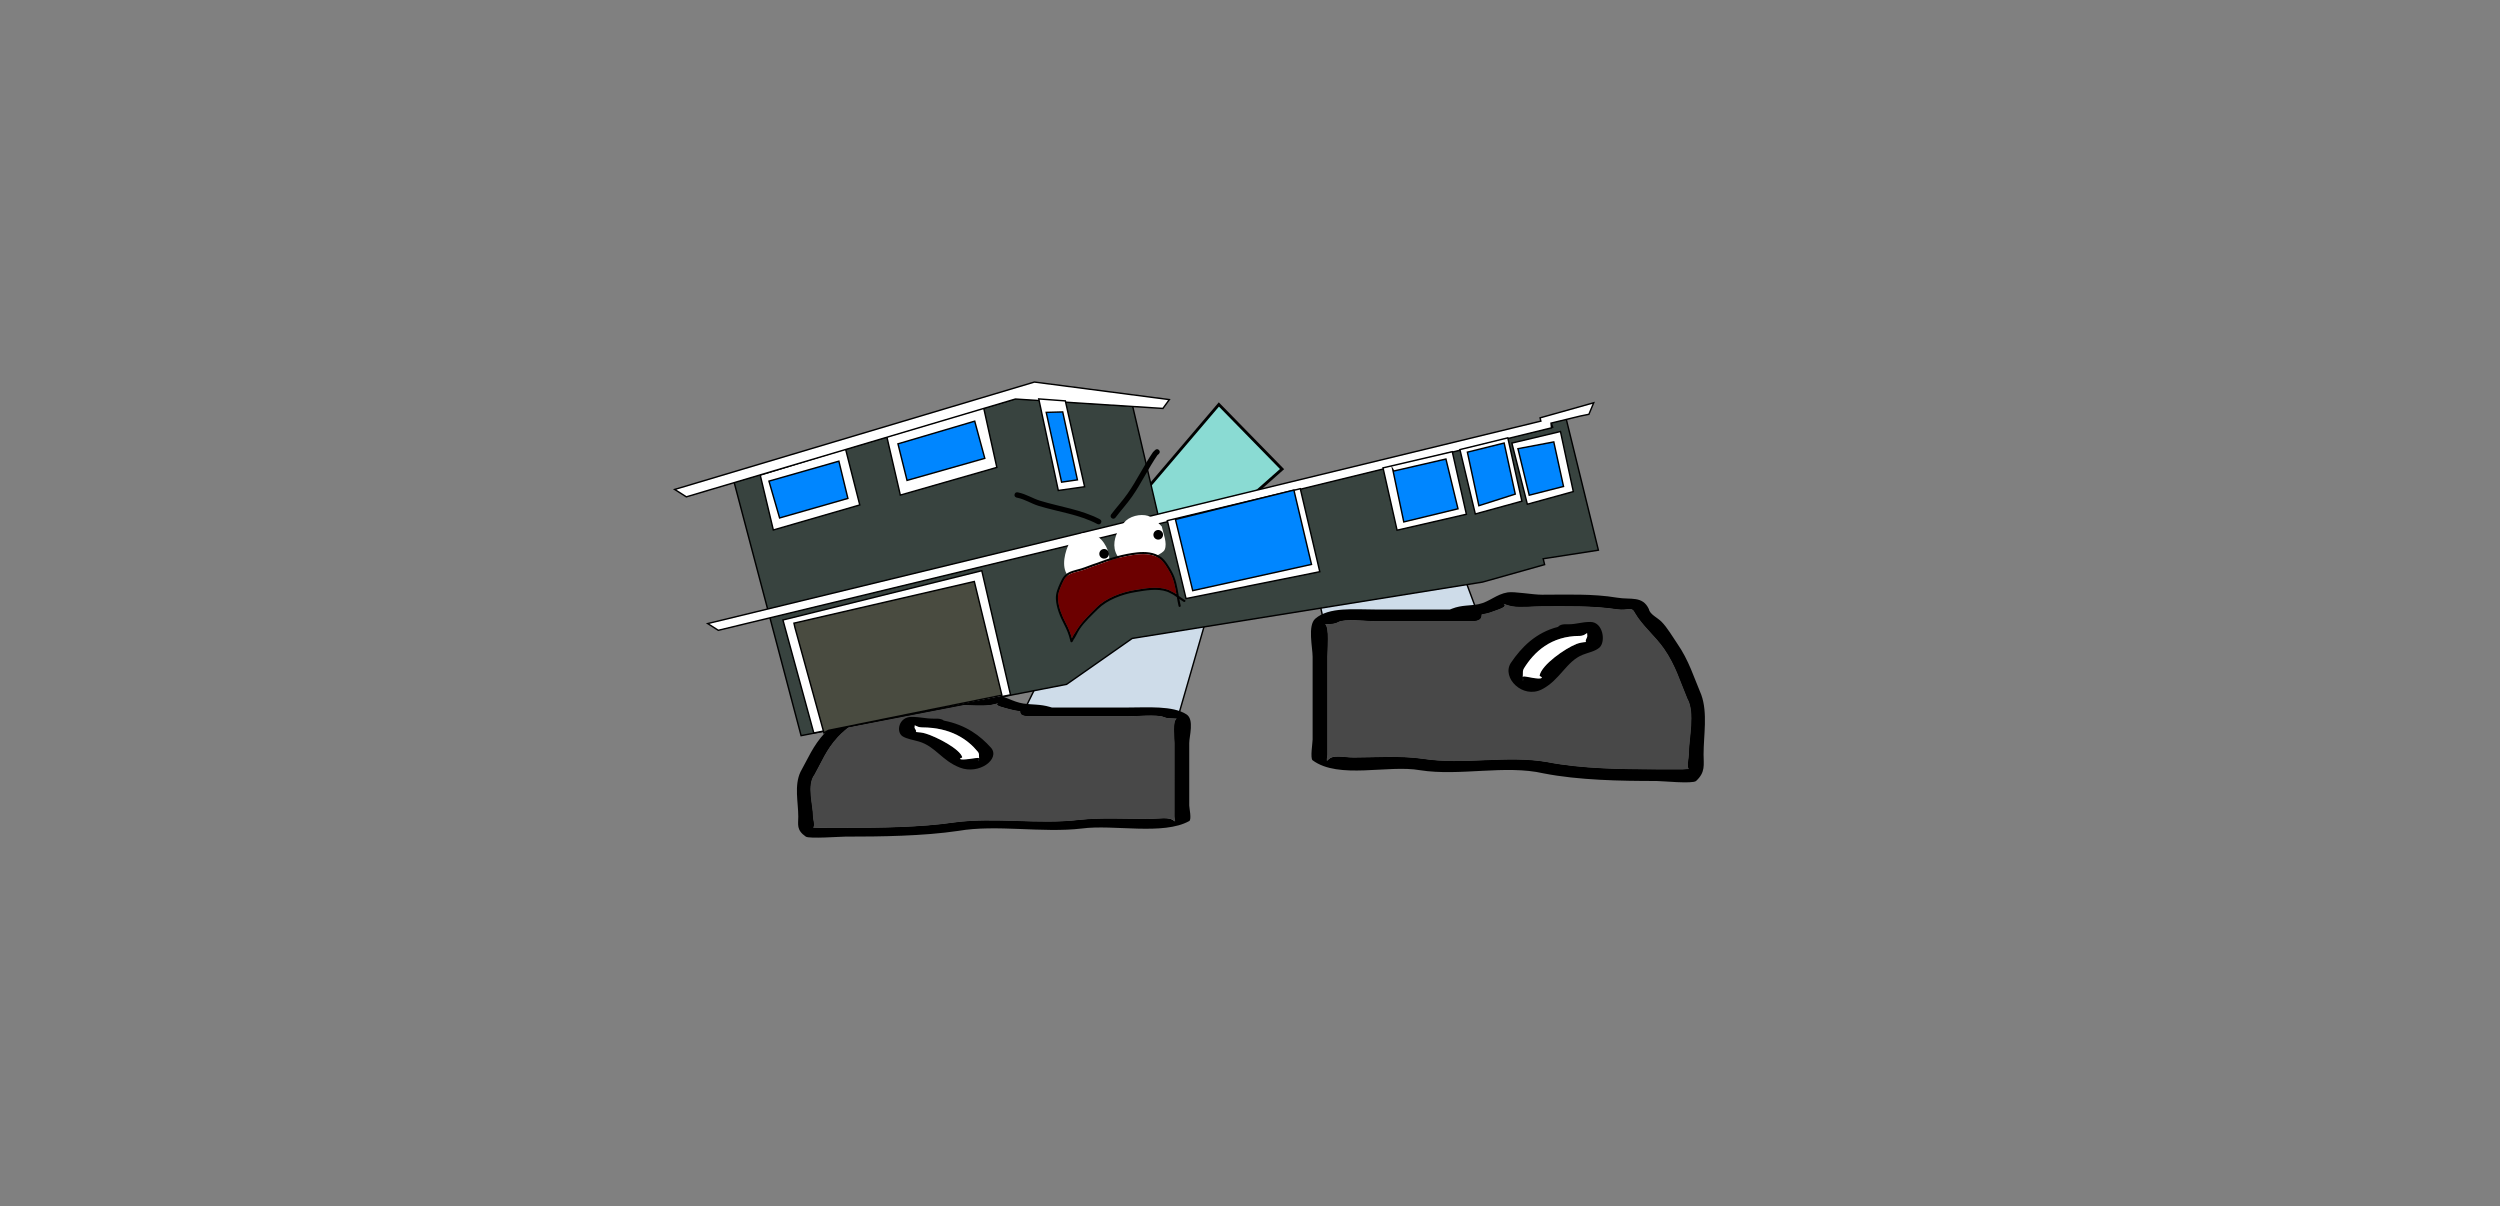 <svg version="1.1" xmlns="http://www.w3.org/2000/svg" xmlns:xlink="http://www.w3.org/1999/xlink" width="1733.093" height="836.336" viewBox="0,0,1733.093,836.336"><rect x="0" y="0" width="1733.093" height="836.336" fill="#808080" stroke="none"/><g transform="translate(546.547,238.168)"><g data-paper-data="{&quot;isPaintingLayer&quot;:true}" fill-rule="nonzero" stroke-linejoin="miter" stroke-miterlimit="10" stroke-dasharray="" stroke-dashoffset="0" style="mix-blend-mode: normal"><path d="M232.109,120.033l66.298,-77.808l43.814,44.806l-36.895,32.657z" fill="#8adbd3" stroke="#000000" stroke-width="2" stroke-linecap="round"/><path d="M-546.547,598.168v-836.336h1733.093v836.336z" fill="none" stroke="#f00000" stroke-width="0" stroke-linecap="butt"/><g stroke-width="1"><path d="M162.063,257.121l33.854,-68.533l94.591,-0.612l-19.914,69.145z" data-paper-data="{&quot;index&quot;:null}" fill="#cedce9" stroke="#000000" stroke-linecap="round"/><path d="M153.066,253.528c-3.267,-0.967 -11.042,-2.475 -7.635,-4.034c-1.863,0.499 -4.348,1.109 -5.671,1.273c-6.265,0.777 -14.384,0 -20.848,0c-17.735,0 -34.953,-0.413 -52.12,1.543c-7.758,0.884 -9.891,-1.845 -12.274,1.973c-4.914,6.407 -14.16,12.125 -20.099,18.575c-8.05,8.742 -11.171,17.182 -16.106,25.947c-5.584,7.219 -1.036,21.079 -1.036,29.113c0,2.151 1.566,5.979 0.07,7.562c1.487,0.08 2.924,0.153 3.839,0.153c6.081,0 12.161,0 18.242,0c24.188,0 52.292,-0.313 75.769,-3.788c27.875,-3.707 58.087,1.609 86.186,-1.719c15.388,-1.669 32.162,-0.677 47.829,-0.665c7.948,0.006 14.754,-1.782 18.242,1.543c0.917,0.874 0,-2.057 0,-3.086c0,-2.572 0,-5.144 0,-7.715c0,-14.402 0,-28.803 0,-43.205c0,-3.405 -1.507,-15.585 1.611,-16.903c-0.585,-0.021 -1.247,-0.054 -1.611,-0.07c-3.225,-0.139 -5.026,-0.034 -7.543,-1.097c-4.369,-1.846 -19.109,-0.446 -25.032,-0.446c-23.02,0 -46.04,0 -69.059,0c0,0 -5.212,0 -5.212,-3.086c0,-0.127 0.009,-0.248 0.026,-0.365c-2.492,-0.313 -5.008,-0.746 -7.569,-1.504zM234.881,252.31c13.896,0 31.656,-1.465 41.146,4.792c5.438,3.586 1.853,15.082 1.853,19.897c0,14.402 0,28.803 0,43.205c0,1.645 1.795,9.802 0,10.801c-18.132,10.088 -52.309,2.221 -74.451,5.174c-27.477,3.254 -59.119,-2.947 -85.702,1.654c-24.197,3.582 -53.348,3.973 -78.297,3.973c-3.579,0 -25.04,1.605 -27.363,0c-6.662,-4.602 -5.212,-8.441 -5.212,-13.887c0,-9.852 -2.949,-21.595 1.57,-31.065c5.058,-8.984 8.605,-17.995 16.672,-26.756c3.254,-3.534 6.769,-8.261 10.974,-11.453c2.752,-2.089 8.013,-3.785 8.67,-6.5c4.459,-7.147 12.517,-4.805 22.052,-6.007c16.973,-2.138 34.537,-1.543 52.12,-1.543c6.485,0 19.155,-1.767 23.729,-1.217c7.963,0.957 12.58,4.978 20.298,6.172c5.663,0.876 11.632,0.357 18.242,2.315c0.502,0.149 1.004,0.297 1.505,0.446c17.398,0 34.795,0 52.193,0z" data-paper-data="{&quot;index&quot;:null}" fill="#000000" stroke="none" stroke-linecap="butt"/><path d="M160.707,254.884c-0.017,0.116 -0.025,0.238 -0.025,0.365c0,3.086 5.238,3.091 5.238,3.091c23.02,0 46.162,0.061 69.182,0.061c5.924,0 20.677,-1.386 25.046,0.46c2.517,1.063 4.322,0.963 7.547,1.102c0.364,0.016 1.027,0.05 1.612,0.071c-3.118,1.318 -1.595,13.528 -1.595,16.933c0,14.402 -0.011,28.889 -0.011,43.291c0,2.572 -0.009,5.156 -0.009,7.728c0,1.029 0.913,3.965 -0.004,3.091c-3.488,-3.325 -10.3,-1.53 -18.248,-1.536c-15.668,-0.012 -32.489,-0.969 -47.877,0.7c-28.099,3.328 -58.587,-1.959 -86.462,1.748c-23.477,3.475 -51.695,3.735 -75.883,3.735c-6.081,0 -12.172,-0.01 -18.253,-0.01c-0.915,0 -2.353,-0.075 -3.841,-0.155c1.496,-1.583 -0.08,-5.422 -0.08,-7.573c0,-8.035 -4.573,-21.948 1.011,-29.167c4.935,-8.766 8.067,-17.264 16.117,-26.006c5.939,-6.45 15.224,-12.214 20.138,-18.621c2.382,-3.819 4.531,-1.101 12.29,-1.985c17.167,-1.956 34.497,-1.586 52.232,-1.586c6.464,0 14.656,0.769 20.921,-0.008c1.322,-0.164 3.828,-0.774 5.691,-1.273c-3.407,1.559 4.398,3.068 7.665,4.035c2.56,0.758 5.107,1.196 7.599,1.508z" data-paper-data="{&quot;noHover&quot;:false,&quot;origItem&quot;:[&quot;Path&quot;,{&quot;applyMatrix&quot;:true,&quot;segments&quot;:[[[579.60736,595.76373],[0.95609,-0.20262],[0.00646,0.07548]],[[579.61718,596],[0,-0.08208],[0,2]],[[577.61718,598],[0,0],[-8.83333,0]],[[551.11718,598],[8.83333,0],[-2.27308,0]],[[541.51161,598.28885],[1.67648,-1.19621],[-0.96568,0.68904]],[[538.61718,599],[1.23739,-0.09027],[-0.13966,0.01019]],[[537.99901,599.04541],[0.22447,-0.0134],[1.19653,0.85421]],[[538.61718,610],[0,-2.20646],[0,9.33333]],[[538.61718,638],[0,-9.33333],[0,1.66667]],[[538.61718,643],[0,-1.66667],[0,0.66667]],[[538.61718,645],[-0.35177,0.56631],[1.33831,-2.15456]],[[545.61718,644],[-3.04994,0.00386],[6.01206,-0.00761]],[[563.97058,644.43107],[-5.90478,-1.08158],[10.78253,2.15651]],[[597.04254,645.54479],[-10.6965,-2.40266],[9.00888,2.25222]],[[626.11718,648],[-9.28168,0],[2.33333,0]],[[633.11718,648],[-2.33333,0],[0.35109,0]],[[634.59021,647.90091],[-0.5707,0.05184],[-0.57412,-1.02596]],[[634.61718,643],[0,1.39387],[0,-5.20707]],[[634.21982,624.13246],[2.14282,4.67827],[-1.8936,-5.6808]],[[628.03948,607.31672],[3.08887,5.66543],[-2.2791,-4.1802]],[[620.32688,595.27881],[1.8857,4.15235],[-0.91417,-2.47477]],[[615.61718,594],[2.9771,0.57275],[-6.58756,-1.26734]],[[595.61718,593],[6.8054,0],[-2.48058,0]],[[587.61718,593],[2.40395,0.50364],[-0.50743,-0.10631]],[[585.44122,592.1748],[0.71481,0.32365],[1.30749,1.01011]],[[582.51161,594.78885],[1.25365,-0.62682],[-0.98239,0.4912]]],&quot;closed&quot;:true}],&quot;index&quot;:null}" fill="#484848" stroke="none" stroke-linecap="butt"/><path d="M87.641,266.198c0,1.043 1.797,2.307 0.901,3.133c2.291,0.14 4.595,0.444 6.642,1.05c7.892,2.337 23.946,10.85 25.46,16.479c0.123,0.458 -2.109,0.534 -1.731,0.94c1.258,1.351 11.506,-0.997 12.685,-0.613c0.267,0.087 0.398,0.222 0.45,0.387c-0.055,-0.511 -0.105,-1.006 -0.105,-1.317c0,-1.093 0.073,-2.271 -0.753,-3.249c-7.018,-8.618 -18.485,-16.811 -38.337,-16.811c0,0 -2.343,0 -3.887,-0.93c-0.515,-0.173 -0.915,-0.377 -1.184,-0.616c-0.069,0.589 -0.141,1.188 -0.141,1.546zM131.943,289.343c0.356,0.632 0.251,-0.417 0.133,-1.514c-0.025,0.476 -0.376,1.082 -0.133,1.514zM140.514,280.248c6.481,7.675 -8.234,18.888 -21.601,13.724c-12.611,-4.872 -16.882,-14.663 -28.391,-18.071c-3.888,-1.151 -8.547,-1.78 -11.452,-3.695c-4.603,-3.035 -2.563,-13.399 6.24,-13.399c6.338,0 9.46,1.217 15.361,1.217h2.606c0,0 2.992,0 4.442,1.342c15.439,2.984 25.346,10.566 32.795,18.88z" data-paper-data="{&quot;index&quot;:null}" fill="#000000" stroke="none" stroke-linecap="butt"/><path d="M87.589,264.549c0.268,0.239 0.669,0.443 1.184,0.616c1.544,0.93 3.898,0.923 3.898,0.923c19.853,0 31.733,8.374 38.751,16.992c0.826,0.978 0.73,2.177 0.73,3.27c0,0.311 0.041,0.812 0.095,1.324c-0.052,-0.165 -0.182,-0.301 -0.449,-0.388c-1.179,-0.384 -11.516,2.005 -12.774,0.654c-0.378,-0.406 1.606,-0.754 1.483,-1.211c-1.514,-5.629 -17.645,-14.099 -25.537,-16.436c-2.047,-0.606 -4.364,-0.898 -6.655,-1.038c0.896,-0.826 -0.88,-2.109 -0.88,-3.152c0,-0.358 0.084,-0.966 0.153,-1.554z" data-paper-data="{&quot;noHover&quot;:false,&quot;origItem&quot;:[&quot;Path&quot;,{&quot;applyMatrix&quot;:true,&quot;segments&quot;:[[[607.563,601.99816],[0.02649,0.38155],[-0.10299,0.15484]],[[607.10872,602.39727],[0.1976,-0.11227],[-0.59254,0.60273]],[[605.61718,603],[0,0],[-7.618,0]],[[590.90604,613.89443],[2.69308,-5.58508],[-0.31682,0.63364]],[[590.61718,616],[0,-0.70843],[0,0.20156]],[[590.57685,616.85325],[0.02106,-0.33136],[0.02013,-0.10671]],[[590.74964,616.60263],[-0.10238,0.05628],[0.45234,-0.24865]],[[595.61718,617],[-0.48256,0.87548],[0.14503,-0.26312]],[[594.95308,616.3906],[-0.04725,0.29671],[0.58086,-3.64773]],[[604.72276,605.71115],[-3.02833,1.51416],[0.78545,-0.39273]],[[607.27135,605.03032],[-0.87898,0.0905],[-0.34365,-0.53523]],[[607.61718,603],[0,0.6759],[0,-0.23192]]],&quot;closed&quot;:true}],&quot;index&quot;:null}" fill="#ffffff" stroke="none" stroke-linecap="butt"/></g><g stroke-width="1"><path d="M370.691,190.749l-19.914,-91.852l94.591,0.813l33.854,91.039z" data-paper-data="{&quot;index&quot;:null}" fill="#cedce9" stroke="#000000" stroke-linecap="round"/><path d="M488.219,185.976c-2.56,1.007 -5.077,1.583 -7.569,1.998c0.017,0.155 0.026,0.316 0.026,0.484c0,4.1 -5.212,4.1 -5.212,4.1c-23.02,0 -46.04,0 -69.059,0c-5.924,0 -20.663,-1.86 -25.032,0.592c-2.517,1.412 -4.318,1.273 -7.543,1.458c-0.364,0.021 -1.026,0.066 -1.611,0.093c3.118,1.751 1.611,17.932 1.611,22.454c0,19.131 0,38.262 0,57.394c0,3.416 0,6.833 0,10.249c0,1.366 -0.917,5.26 0,4.1c3.488,-4.416 10.294,-2.042 18.242,-2.05c15.668,-0.016 32.441,-1.333 47.829,0.884c28.099,4.42 58.311,-2.642 86.186,2.283c23.477,4.617 51.581,5.033 75.769,5.033c6.081,0 12.161,0 18.242,0c0.915,0 2.351,-0.097 3.839,-0.203c-1.496,-2.103 0.07,-7.189 0.07,-10.046c0,-10.673 4.549,-29.085 -1.036,-38.674c-4.935,-11.644 -8.056,-22.856 -16.106,-34.469c-5.939,-8.568 -15.185,-16.164 -20.099,-24.675c-2.382,-5.073 -4.515,-1.447 -12.274,-2.621c-17.167,-2.598 -34.385,-2.05 -52.12,-2.05c-6.465,0 -14.583,1.032 -20.848,0c-1.322,-0.218 -3.808,-1.028 -5.671,-1.692c3.407,2.07 -4.368,4.073 -7.635,5.358zM406.404,184.359c17.398,0 34.795,0 52.193,0c0.502,-0.197 1.004,-0.395 1.505,-0.592c6.611,-2.6 12.579,-1.911 18.242,-3.075c7.718,-1.586 12.335,-6.928 20.298,-8.199c4.575,-0.73 17.245,1.617 23.729,1.617c17.583,0 35.147,-0.791 52.12,2.05c9.535,1.596 17.593,-1.515 22.052,7.979c0.657,3.607 5.918,5.861 8.67,8.635c4.205,4.24 7.72,10.52 10.974,15.214c8.067,11.638 11.614,23.608 16.672,35.542c4.52,12.58 1.57,28.18 1.57,41.267c0,7.235 1.45,12.335 -5.212,18.448c-2.323,2.132 -23.784,0 -27.363,0c-24.949,0 -54.1,-0.519 -78.297,-5.277c-26.583,-6.112 -58.225,2.125 -85.702,-2.197c-22.142,-3.923 -56.318,6.527 -74.451,-6.874c-1.795,-1.327 0,-12.164 0,-14.348c0,-19.131 0,-38.262 0,-57.394c0,-6.396 -3.585,-21.668 1.853,-26.431c9.49,-8.312 27.25,-6.366 41.146,-6.366z" data-paper-data="{&quot;index&quot;:null}" fill="#000000" stroke="none" stroke-linecap="butt"/><path d="M480.578,187.777c2.492,-0.415 5.039,-0.997 7.599,-2.004c3.267,-1.285 11.073,-3.29 7.665,-5.361c1.863,0.663 4.369,1.473 5.691,1.691c6.265,1.032 14.456,0.01 20.921,0.01c17.735,0 35.065,-0.49 52.232,2.107c7.758,1.174 9.907,-2.436 12.29,2.637c4.914,8.511 14.199,16.168 20.138,24.736c8.05,11.613 11.182,22.902 16.117,34.546c5.584,9.589 1.011,28.072 1.011,38.745c0,2.857 -1.576,7.957 -0.08,10.06c-1.487,0.106 -2.926,0.206 -3.841,0.206c-6.081,0 -12.172,0.013 -18.253,0.013c-24.188,0 -52.406,-0.345 -75.883,-4.961c-27.875,-4.925 -58.363,2.098 -86.462,-2.323c-15.388,-2.217 -32.209,-0.946 -47.877,-0.93c-7.948,0.008 -14.761,-2.375 -18.248,2.041c-0.917,1.161 -0.004,-2.739 -0.004,-4.106c0,-3.416 -0.009,-6.849 -0.009,-10.265c0,-19.131 -0.011,-38.376 -0.011,-57.508c0,-4.523 1.523,-20.743 -1.595,-22.494c0.585,-0.028 1.248,-0.073 1.612,-0.094c3.225,-0.185 5.03,-0.052 7.547,-1.464c4.369,-2.452 19.122,-0.611 25.046,-0.611c23.02,0 46.162,-0.081 69.182,-0.081c0,0 5.238,-0.007 5.238,-4.107c0,-0.168 -0.008,-0.33 -0.025,-0.484z" data-paper-data="{&quot;noHover&quot;:false,&quot;origItem&quot;:[&quot;Path&quot;,{&quot;applyMatrix&quot;:true,&quot;segments&quot;:[[[579.60736,595.76373],[0.95609,-0.20262],[0.00646,0.07548]],[[579.61718,596],[0,-0.08208],[0,2]],[[577.61718,598],[0,0],[-8.83333,0]],[[551.11718,598],[8.83333,0],[-2.27308,0]],[[541.51161,598.28885],[1.67648,-1.19621],[-0.96568,0.68904]],[[538.61718,599],[1.23739,-0.09027],[-0.13966,0.01019]],[[537.99901,599.04541],[0.22447,-0.0134],[1.19653,0.85421]],[[538.61718,610],[0,-2.20646],[0,9.33333]],[[538.61718,638],[0,-9.33333],[0,1.66667]],[[538.61718,643],[0,-1.66667],[0,0.66667]],[[538.61718,645],[-0.35177,0.56631],[1.33831,-2.15456]],[[545.61718,644],[-3.04994,0.00386],[6.01206,-0.00761]],[[563.97058,644.43107],[-5.90478,-1.08158],[10.78253,2.15651]],[[597.04254,645.54479],[-10.6965,-2.40266],[9.00888,2.25222]],[[626.11718,648],[-9.28168,0],[2.33333,0]],[[633.11718,648],[-2.33333,0],[0.35109,0]],[[634.59021,647.90091],[-0.5707,0.05184],[-0.57412,-1.02596]],[[634.61718,643],[0,1.39387],[0,-5.20707]],[[634.21982,624.13246],[2.14282,4.67827],[-1.8936,-5.6808]],[[628.03948,607.31672],[3.08887,5.66543],[-2.2791,-4.1802]],[[620.32688,595.27881],[1.8857,4.15235],[-0.91417,-2.47477]],[[615.61718,594],[2.9771,0.57275],[-6.58756,-1.26734]],[[595.61718,593],[6.8054,0],[-2.48058,0]],[[587.61718,593],[2.40395,0.50364],[-0.50743,-0.10631]],[[585.44122,592.1748],[0.71481,0.32365],[1.30749,1.01011]],[[582.51161,594.78885],[1.25365,-0.62682],[-0.98239,0.4912]]],&quot;closed&quot;:true}],&quot;index&quot;:null}" fill="#484848" stroke="none" stroke-linecap="butt"/><path d="M553.644,202.807c0,-0.475 -0.072,-1.271 -0.141,-2.054c-0.268,0.317 -0.669,0.588 -1.184,0.818c-1.544,1.235 -3.887,1.235 -3.887,1.235c-19.853,0 -31.319,10.883 -38.337,22.331c-0.826,1.299 -0.753,2.864 -0.753,4.316c0,0.413 -0.05,1.07 -0.105,1.749c0.052,-0.219 0.184,-0.398 0.45,-0.514c1.179,-0.51 11.427,2.609 12.685,0.815c0.378,-0.539 -1.854,-0.641 -1.731,-1.249c1.514,-7.477 17.568,-18.787 25.46,-21.89c2.047,-0.805 4.351,-1.21 6.642,-1.395c-0.896,-1.097 0.901,-2.776 0.901,-4.162zM509.21,231.542c-0.118,1.457 -0.223,2.851 0.133,2.011c0.243,-0.574 -0.108,-1.379 -0.133,-2.011zM500.771,221.471c7.449,-11.046 17.356,-21.117 32.795,-25.081c1.45,-1.783 4.442,-1.783 4.442,-1.783h2.606c5.901,0 9.023,-1.617 15.361,-1.617c8.802,0 10.843,13.767 6.24,17.799c-2.905,2.544 -7.564,3.379 -11.452,4.908c-11.509,4.526 -15.78,17.533 -28.391,24.005c-13.366,6.859 -28.082,-8.037 -21.601,-18.232z" data-paper-data="{&quot;index&quot;:null}" fill="#000000" stroke="none" stroke-linecap="butt"/><path d="M553.697,200.616c0.069,0.782 0.153,1.59 0.153,2.065c0,1.385 -1.775,3.09 -0.88,4.187c-2.291,0.185 -4.608,0.574 -6.655,1.379c-7.892,3.104 -24.024,14.356 -25.537,21.833c-0.123,0.608 1.861,1.07 1.483,1.609c-1.258,1.795 -11.595,-1.378 -12.774,-0.869c-0.267,0.115 -0.397,0.296 -0.449,0.515c0.055,-0.679 0.095,-1.345 0.095,-1.758c0,-1.452 -0.096,-3.046 0.73,-4.344c7.018,-11.448 18.899,-22.572 38.751,-22.572c0,0 2.353,0.009 3.898,-1.227c0.515,-0.23 0.916,-0.501 1.184,-0.818z" data-paper-data="{&quot;noHover&quot;:false,&quot;origItem&quot;:[&quot;Path&quot;,{&quot;applyMatrix&quot;:true,&quot;segments&quot;:[[[607.563,601.99816],[0.02649,0.38155],[-0.10299,0.15484]],[[607.10872,602.39727],[0.1976,-0.11227],[-0.59254,0.60273]],[[605.61718,603],[0,0],[-7.618,0]],[[590.90604,613.89443],[2.69308,-5.58508],[-0.31682,0.63364]],[[590.61718,616],[0,-0.70843],[0,0.20156]],[[590.57685,616.85325],[0.02106,-0.33136],[0.02013,-0.10671]],[[590.74964,616.60263],[-0.10238,0.05628],[0.45234,-0.24865]],[[595.61718,617],[-0.48256,0.87548],[0.14503,-0.26312]],[[594.95308,616.3906],[-0.04725,0.29671],[0.58086,-3.64773]],[[604.72276,605.71115],[-3.02833,1.51416],[0.78545,-0.39273]],[[607.27135,605.03032],[-0.87898,0.0905],[-0.34365,-0.53523]],[[607.61718,603],[0,0.6759],[0,-0.23192]]],&quot;closed&quot;:true}],&quot;index&quot;:null}" fill="#ffffff" stroke="none" stroke-linecap="butt"/></g><g><g stroke="#000000" stroke-width="1" stroke-linecap="round"><path d="M8.806,271.809l-46.452,-175.72l195.363,-57.915l80.923,5.246l18.885,80.81l272.298,-66.292l-1.329,-3.505l10.727,-2.124l22.296,90.926l-38.266,5.934l0.986,4.066l-42.989,12.102l-242.928,39.075l-45.495,31.846z" data-paper-data="{&quot;index&quot;:null}" fill="#38433f"/><path d="M17.589,269.918l-21.383,-78.291l137.86,-34.159l19.919,86.061z" data-paper-data="{&quot;index&quot;:null}" fill="#ffffff"/><path d="M24.632,269.884l-20.123,-73.095l-0.656,-2.95l125.025,-28.893l19.124,78.839l-120.145,24.36z" data-paper-data="{&quot;index&quot;:null}" fill="#494b40"/><path d="M-48.586,198.785l-7.353,-4.675l577.574,-140.344l-0.548,-2.259l37.17,-10.452l-3.326,7.983l-5.928,1.199l-20.331,4.932l0.315,3.272l-273.629,66.854z" data-paper-data="{&quot;index&quot;:null}" fill="#ffffff"/><path d="M354.875,100.635l13.509,57.524l-92.732,18.634l-12.964,-54.056z" data-paper-data="{&quot;index&quot;:null}" fill="#ffffff"/><path d="M350.424,101.566l12.203,51.531l-82.335,18.191l-11.973,-49.359z" data-paper-data="{&quot;index&quot;:null}" fill="#0086ff"/><path d="M460.229,74.967l9.776,43.359l-48.058,11.064l-9.742,-43.219z" data-paper-data="{&quot;index&quot;:null}" fill="#ffffff"/><path d="M419.679,88.367l36.14,-8.321l8.368,34.495l-37.58,9.116l-7.654,-36.45z" data-paper-data="{&quot;index&quot;:null}" fill="#0086ff"/><path d="M498.731,65.368l9.754,43.884l-32.294,8.873l-10.677,-44.626z" data-paper-data="{&quot;index&quot;:null}" fill="#ffffff"/><path d="M496.186,68.955l7.696,35.401l-25.219,8.048l-7.964,-37.117z" data-paper-data="{&quot;index&quot;:null}" fill="#0086ff"/><path d="M501.54,68.992l33.688,-8.023l8.913,41.638l-31.873,8.771z" data-paper-data="{&quot;index&quot;:null}" fill="#ffffff"/><path d="M530.593,68.18l6.748,30.879l-23.77,6.063l-7.823,-32.252z" data-paper-data="{&quot;index&quot;:null}" fill="#0086ff"/><path d="M135.341,44.424l9.159,41.43l-66.908,19.2l-9.376,-40.487z" data-paper-data="{&quot;index&quot;:null}" fill="#ffffff"/><path d="M136.145,79.567l-53.897,15.301l-6.297,-25.347l53.2,-15.726z" data-paper-data="{&quot;index&quot;:null}" fill="#0086ff"/><path d="M39.6,72.994l9.877,38.881l-59.931,17.359l-9.078,-38.035z" data-paper-data="{&quot;index&quot;:null}" fill="#ffffff"/><path d="M41.249,107.337l-47.341,13.562l-7.381,-25.529l48.462,-13.834z" data-paper-data="{&quot;index&quot;:null}" fill="#0086ff"/><path d="M-78.83,101.128l249.383,-74.451l93.522,12.169l-4.452,6.128l-102.25,-6.525l-228.128,67.81z" data-paper-data="{&quot;index&quot;:null}" fill="#ffffff"/><path d="M191.987,39.741l13.364,59.519l-18.247,2.585l-13.553,-63.463z" data-paper-data="{&quot;index&quot;:null}" fill="#ffffff"/><path d="M178.73,47.714l11.432,-0.318l10.195,47.091l-10.97,1.587z" data-paper-data="{&quot;index&quot;:null}" fill="#0086ff"/></g><path d="M203.603,131.702c8.742,-2.153 15.125,4.379 17.858,11.818c3.646,9.539 -3.208,24.157 -14.24,24.657c-2.925,0.132 -6.217,-2.16 -8.527,-3.675c-1.544,-1.01 -3.92,-2.318 -5.067,-3.796c-4.742,-6.114 -1.802,-16.816 1.269,-22.758l0.275,-0.438c0,0 0.063,-0.101 0.114,-0.256c2.57,-2.061 5.797,-4.932 8.318,-5.553z" data-paper-data="{&quot;noHover&quot;:false,&quot;origItem&quot;:[&quot;Path&quot;,{&quot;applyMatrix&quot;:true,&quot;segments&quot;:[[[283.25209,231.84242],[2.00314,-0.95398],[-0.05741,0.09381]],[283.13867,231.99223],[[282.89207,232.23571],[0,0],[-2.93137,3.41953]],[[278.56194,246.89043],[-2.16308,-4.74012],[0.52303,1.14615]],[[281.28459,250.1467],[-0.85579,-0.90076],[1.28002,1.35037]],[[286.28255,253.86184],[-1.93771,-0.36525],[7.30815,1.37756]],[[299.36764,239.95893],[0.91549,6.81537],[-0.64221,-5.29827]],[[289.53471,229.49442],[6.06283,-0.06039],[-1.74826,0.01741]]],&quot;closed&quot;:true}],&quot;index&quot;:null}" fill="#ffffff" stroke="none" stroke-width="0.5" stroke-linecap="butt"/><path d="M229.795,128.268c1.084,0.256 1.344,-0.834 1.344,-0.834c0.215,-0.943 0.602,-1.826 1.111,-2.623c0.095,-0.091 0.239,-0.255 0.322,-0.469c3.415,-4.675 11.532,-6.557 16.783,-4.863c3.934,1.27 6.711,4.523 9.491,7.336c0.898,4.561 4.002,11.503 2.01,16.044c-0.751,1.712 -3.264,2.827 -4.698,3.809c-5.467,3.745 -10.957,5.934 -17.586,5.876c-3.609,-1.051 -8.446,-1.974 -10.592,-5.552c-3.686,-6.144 -1.881,-13.15 1.458,-18.862c0.099,0.057 0.217,0.104 0.357,0.137z" data-paper-data="{&quot;noHover&quot;:false,&quot;origItem&quot;:[&quot;Path&quot;,{&quot;applyMatrix&quot;:true,&quot;segments&quot;:[[[307.05996,231.13052],[0.05605,0.05252],[-3.07102,3.22819]],[[303.19813,243.21399],[-1.46623,-4.59632],[0.85374,2.67629]],[[309.26019,248.46572],[-2.20277,-1.24684],[4.33589,1.06232]],[[321.64141,247.33648],[-4.16196,1.60988],[1.0919,-0.42236]],[[325.29887,245.57698],[-0.7568,1.00576],[2.00764,-2.66808]],[[326.45373,234.79281],[-0.11663,3.12845],[-1.38799,-2.27297]],[[321.38563,228.54535],[2.38207,1.44005],[-3.17974,-1.92226]],[[309.68718,229.14165],[2.96066,-2.53613],[-0.08707,0.12766]],[[309.40552,229.3984],[0.07638,-0.04505],[-0.45709,0.44364]],[[308.27916,230.94017],[0.28649,-0.58516],[0,0]],[[307.27293,231.27558],[0.67082,0.33541],[-0.08691,-0.04345]]],&quot;closed&quot;:true}],&quot;index&quot;:null}" fill="#ffffff" stroke="none" stroke-width="0.5" stroke-linecap="butt"/><path d="M215.626,146.525c-0.423,-1.796 0.689,-3.595 2.485,-4.019c1.796,-0.423 3.595,0.689 4.019,2.485c0.423,1.796 -0.689,3.595 -2.485,4.019c-1.796,0.423 -3.595,-0.689 -4.019,-2.485z" data-paper-data="{&quot;index&quot;:null}" fill="#000000" stroke="none" stroke-width="0.5" stroke-linecap="butt"/><path d="M253.129,133.339c-0.423,-1.796 0.689,-3.595 2.485,-4.019c1.796,-0.423 3.595,0.689 4.019,2.485c0.423,1.796 -0.689,3.595 -2.485,4.019c-1.796,0.423 -3.595,-0.689 -4.019,-2.485z" data-paper-data="{&quot;index&quot;:null}" fill="#000000" stroke="none" stroke-width="0.5" stroke-linecap="butt"/><path d="M156.802,104.531c0.427,-1.806 2.233,-1.379 2.233,-1.379l0.405,0.097c5.426,1.115 9.761,4.079 14.994,5.69c13.642,4.201 28.734,6.153 41.499,12.89c0,0 1.64,0.869 0.771,2.509c-0.869,1.64 -2.509,0.771 -2.509,0.771c-12.495,-6.65 -27.422,-8.475 -40.797,-12.605c-5.126,-1.583 -9.402,-4.55 -14.699,-5.617l-0.518,-0.122c0,0 -1.806,-0.427 -1.379,-2.233z" data-paper-data="{&quot;index&quot;:null}" fill="#000000" stroke="none" stroke-width="0.5" stroke-linecap="butt"/><path d="M256.898,73.862c1.266,1.357 -0.091,2.624 -0.091,2.624l-0.986,0.86c-6.357,9.263 -11.147,19.559 -17.637,28.802c-3.525,5.022 -7.735,9.629 -11.452,14.516c0,0 -1.124,1.477 -2.601,0.353c-1.477,-1.124 -0.354,-2.601 -0.354,-2.601c3.689,-4.85 7.873,-9.421 11.371,-14.405c6.481,-9.233 11.262,-19.513 17.612,-28.767l1.515,-1.474c0,0 1.357,-1.266 2.624,0.091z" data-paper-data="{&quot;index&quot;:null}" fill="#000000" stroke="none" stroke-width="0.5" stroke-linecap="butt"/><path d="M275.234,178.557c-0.17,0.731 -0.9,0.561 -0.9,0.561l-0.457,-0.146c-0.982,-0.605 -1.934,-1.263 -2.878,-1.936c0.279,1.547 0.583,3.092 0.953,4.627c0,0 0.175,0.729 -0.555,0.904c-0.729,0.175 -0.904,-0.555 -0.904,-0.555c-0.488,-2.051 -0.856,-4.127 -1.204,-6.204c-0.802,-0.574 -1.607,-1.143 -2.431,-1.681c-1.411,-0.636 -2.845,-1.596 -4.291,-2.114c-6.914,-2.474 -15.395,-0.788 -22.342,0.364c-8.851,1.463 -19.306,5.334 -25.681,11.742c-4.384,4.406 -9.169,8.71 -12.65,13.898c-1.666,2.483 -2.662,5.421 -4.505,7.727l0.148,0.105l-0.662,0.933c-0.101,0.145 -0.254,0.254 -0.439,0.299c-0.403,0.097 -0.808,-0.152 -0.904,-0.555l-0.226,-0.945c-0.957,-3.995 -2.331,-7.319 -4.228,-10.961c-2.738,-5.257 -5.286,-11.38 -5.645,-17.415c-0.243,-4.081 1.376,-7.764 3.003,-11.375c0.804,-1.663 1.535,-3.361 2.767,-4.769c2.985,-3.412 7.644,-3.9 11.682,-5.145c3.623,-1.117 7.098,-2.661 10.729,-3.79c8.841,-3.441 18.608,-6.353 28.083,-7.371c5.71,-0.603 11.696,-0.254 16.551,3.168c3.047,2.147 5.546,6.504 7.367,9.689c3.1,5.45 4.005,11.378 5.018,17.326c1.323,0.954 2.644,1.911 4.028,2.754l0.013,-0.037c0,0 0.731,0.17 0.561,0.9zM268.945,173.734c-0.885,-5.298 -1.864,-10.555 -4.632,-15.379c-1.714,-3.002 -4.084,-7.222 -6.963,-9.232c-4.555,-3.181 -10.154,-3.444 -15.494,-2.877c-9.356,0.975 -19.02,3.908 -27.746,7.295c-3.645,1.135 -7.132,2.68 -10.769,3.804c-3.745,1.157 -8.286,1.546 -11.043,4.742c-1.114,1.291 -1.768,2.862 -2.501,4.377c-1.523,3.381 -3.092,6.826 -2.865,10.651c0.346,5.826 2.835,11.736 5.478,16.811c1.812,3.479 3.168,6.705 4.14,10.44c0.502,-1.563 1.975,-3.514 2.6,-4.594c3.723,-6.438 9.126,-11.478 14.333,-16.711c6.601,-6.634 17.329,-10.642 26.499,-12.163c7.216,-1.193 15.904,-2.858 23.08,-0.301c1.519,0.541 3.041,1.541 4.519,2.215c0.46,0.299 0.914,0.607 1.365,0.922z" fill="#000000" stroke="none" stroke-width="0.5" stroke-linecap="butt"/><path d="M267.529,172.813c-1.478,-0.674 -3,-1.671 -4.519,-2.212c-7.176,-2.557 -15.764,-0.903 -22.981,0.29c-9.17,1.522 -19.907,5.508 -26.508,12.142c-5.207,5.233 -10.614,10.268 -14.337,16.706c-0.625,1.081 -2.169,3.102 -2.671,4.665c-0.973,-3.735 -2.336,-6.971 -4.148,-10.45c-2.643,-5.074 -5.138,-11.005 -5.485,-16.831c-0.227,-3.826 1.342,-7.284 2.865,-10.665c0.733,-1.515 1.389,-3.092 2.503,-4.383c2.758,-3.196 7.305,-3.597 11.049,-4.755c3.637,-1.124 7.137,-2.683 10.783,-3.818c8.726,-3.387 18.442,-6.322 27.798,-7.297c5.34,-0.567 10.954,-0.292 15.509,2.89c2.879,2.01 5.257,6.243 6.971,9.245c2.768,4.824 3.751,10.099 4.636,15.398c-0.451,-0.314 -1.005,-0.624 -1.465,-0.923z" data-paper-data="{&quot;noHover&quot;:false,&quot;origItem&quot;:[&quot;Path&quot;,{&quot;applyMatrix&quot;:true,&quot;segments&quot;:[[[656.73228,389.28115],[-0.73035,-0.82179],[0.749,-10.71741]],[[654.89029,357.21204],[3.13529,10.67183],[-1.93422,-6.63671]],[[645.65011,336.01079],[4.66218,5.25189],[-7.37746,-8.31063]],[[616.85646,323.19449],[10.65092,1.3853],[-18.65092,-2.46402]],[[559.49199,324.45129],[18.55041,-2.52048],[-7.61894,0.50842]],[[536.77419,326.83051],[7.59845,-0.49141],[-7.82225,0.50588]],[[513.08529,330.90725],[6.85284,-4.93129],[-2.76796,1.99182]],[[506.18051,338.25483],[2.13223,-2.60581],[-4.53779,5.86538]],[[495.64409,357.636],[1.34069,-7.54712],[-2.04172,11.49341]],[[498.46336,392.8849],[-2.77543,-11.10136],[1.90284,7.61137]],[[501.65046,415.11975],[-0.15111,-7.71769],[1.70503,-2.8051]],[[508.84816,407.39561],[-1.71886,1.81046],[10.24107,-10.78688]],[[544.51282,381.57355],[-12.56691,7.75185],[15.93007,-9.82605]],[[601.72075,370.26651],[-18.54356,-1.31365],[14.59146,1.04277]],[[646.75007,380.43719],[-12.76438,-8.31743],[2.70205,1.76069]],[[654.50678,386.85172],[-2.55967,-1.99953],[0.75559,0.79537]]],&quot;closed&quot;:true}]}" fill="#6c0000" stroke="none" stroke-width="0.5" stroke-linecap="butt"/></g></g></g></svg><!--rotationCenter:866.546545:418.16817000000003-->